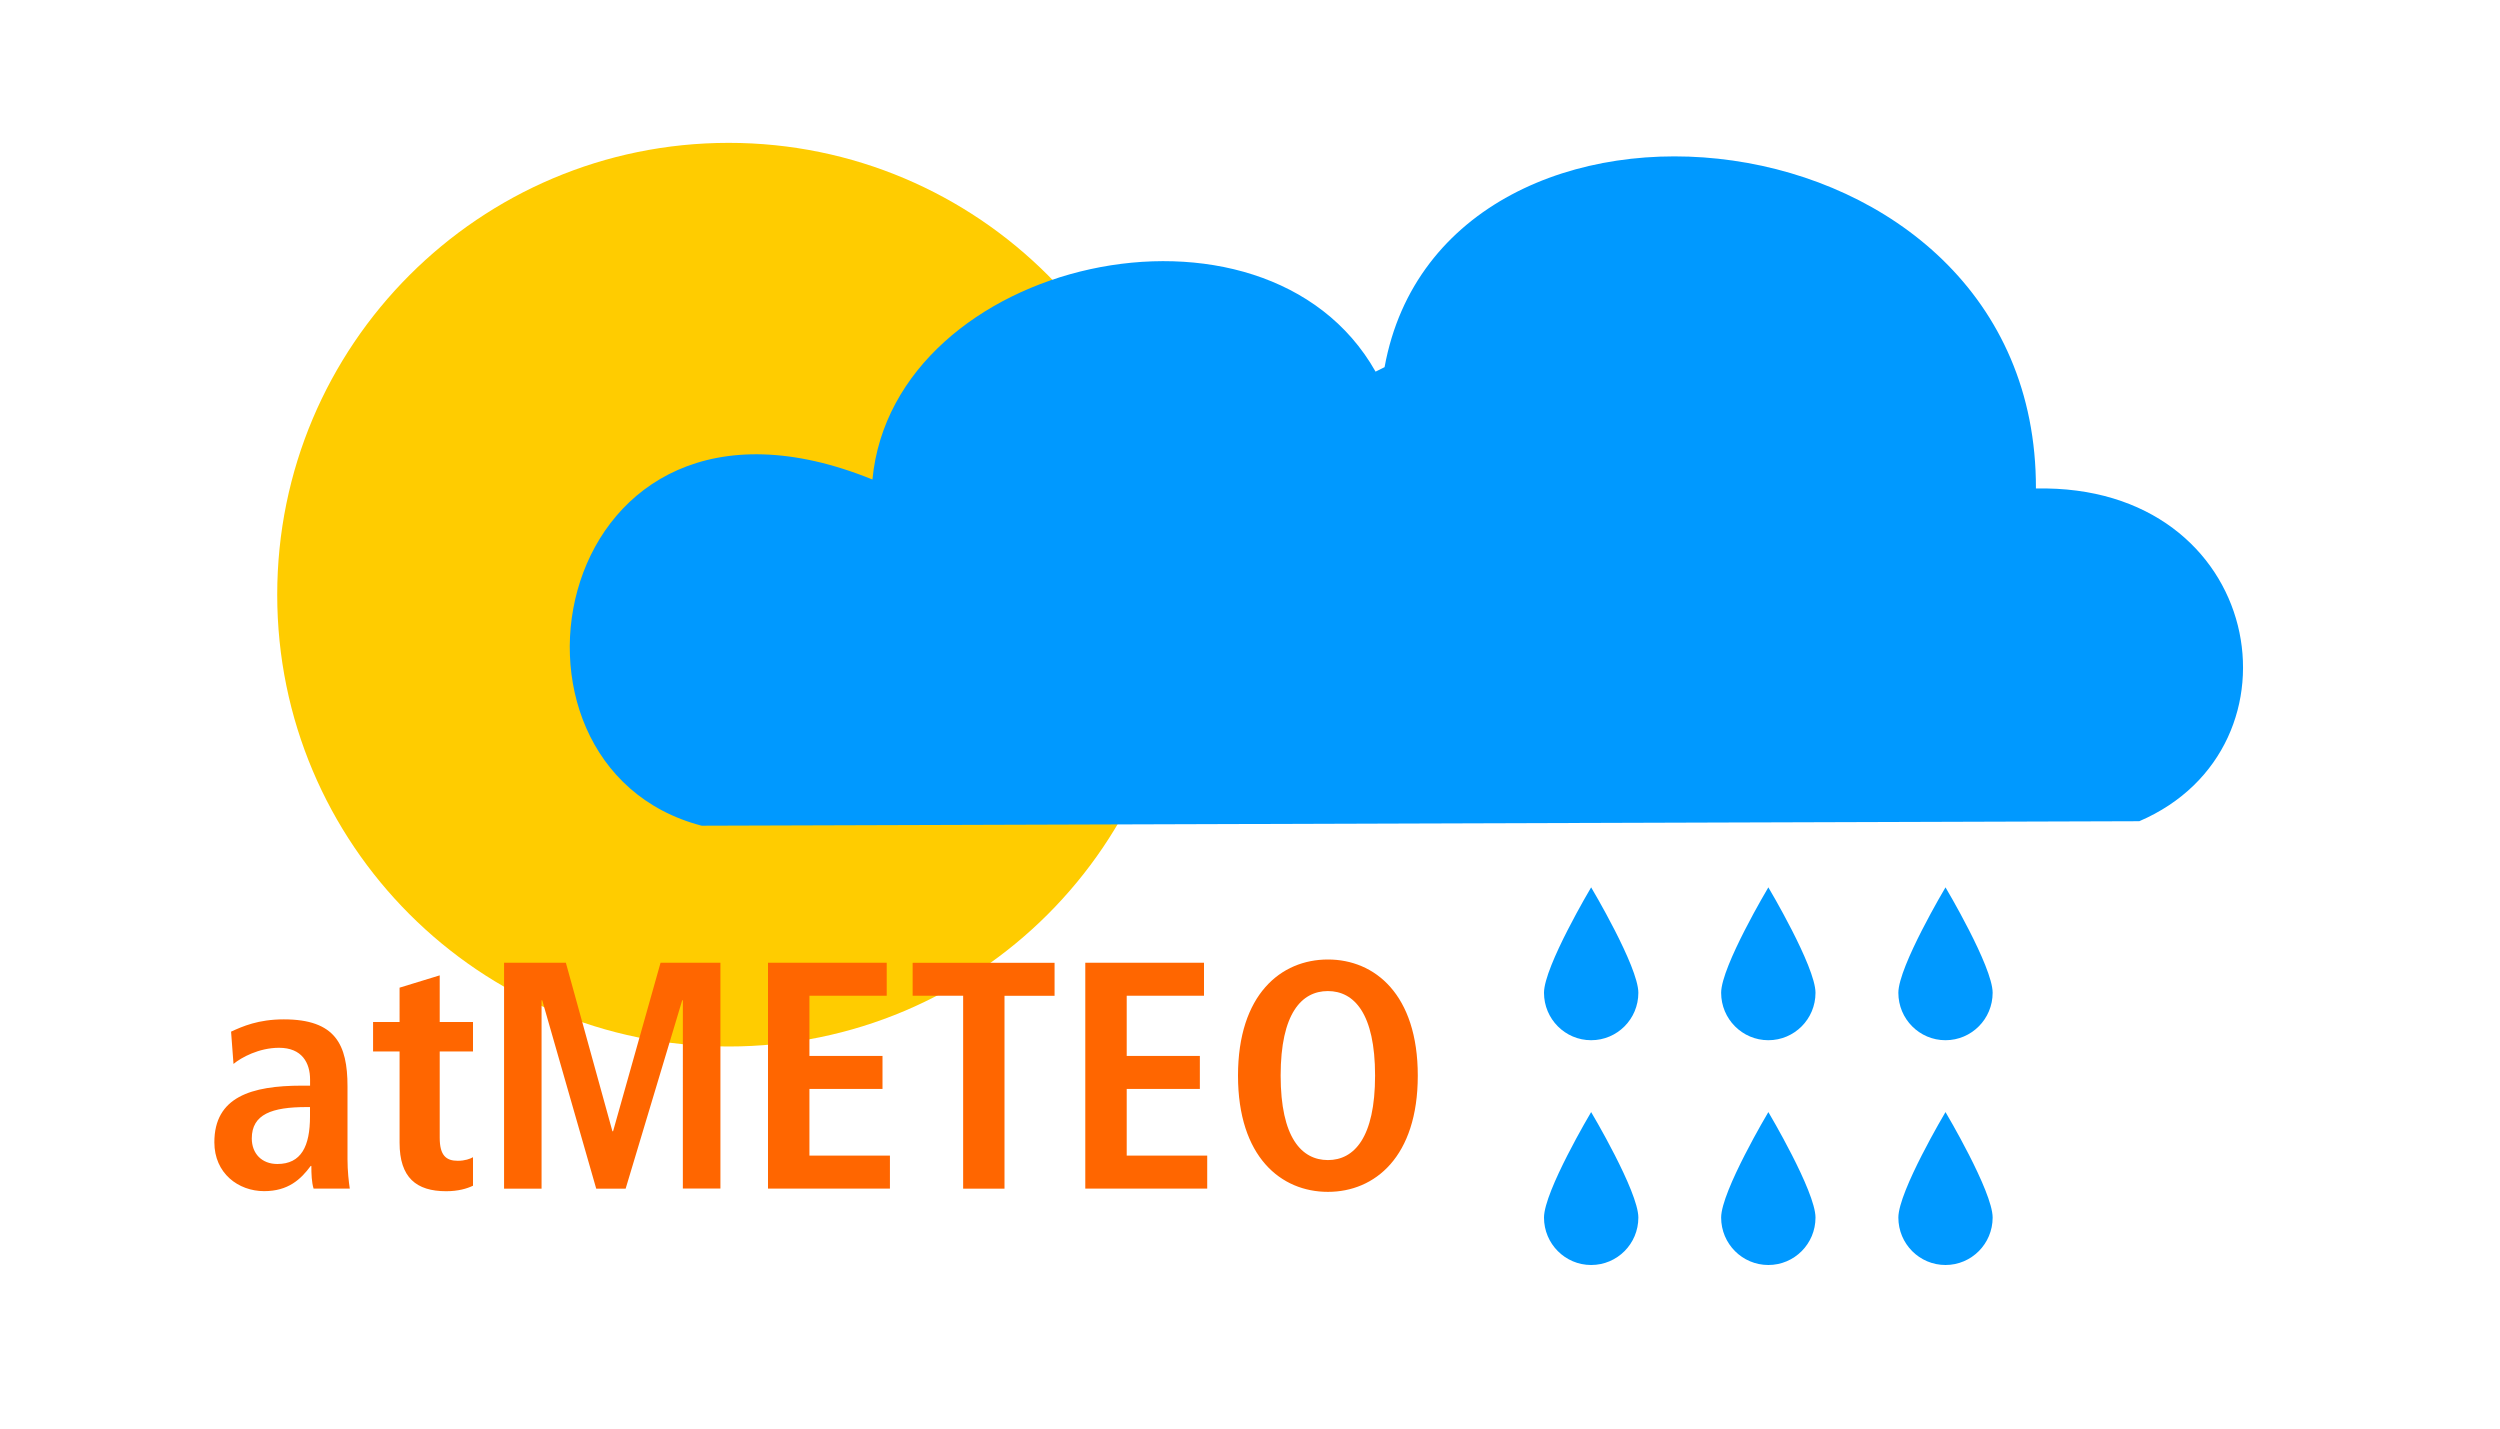 <?xml version="1.0" encoding="utf-8"?>
<!DOCTYPE svg PUBLIC "-//W3C//DTD SVG 1.1//EN" "http://www.w3.org/Graphics/SVG/1.1/DTD/svg11.dtd">
<svg version="1.1" id="Ebene_1" xmlns="http://www.w3.org/2000/svg" xmlns:xlink="http://www.w3.org/1999/xlink" x="0px" y="0px"
	 width="350px" height="200px" viewBox="-240.5 431.5 350 200" enable-background="new -240.5 431.5 350 200" xml:space="preserve">
<path fill="#FFCC00" d="M-75.28,514.76c0,34.94-28.3,63.25-63.21,63.25c-34.91,0-63.2-28.32-63.2-63.25
	c0-34.94,28.3-63.26,63.2-63.26C-103.58,451.5-75.28,479.82-75.28,514.76z"/>
<path fill="#0099FF" d="M44.53,499.89c32.03-0.68,38.52,36.26,14.47,46.58l-201.26,0.63c-32.15-8.37-21.17-66.77,23.9-48.47
	c2.95-30.91,54.91-42.58,70.44-15.1l1.26-0.63C-38.39,437.52,44.66,445.49,44.53,499.89L44.53,499.89z M-11.13,601.96
	c0,3.67-2.95,6.64-6.61,6.64c-3.64,0-6.6-2.97-6.6-6.64c0-3.67,6.6-14.77,6.6-14.77S-11.13,598.29-11.13,601.96z M-11.13,570.49
	c0,3.67-2.95,6.64-6.61,6.64c-3.64,0-6.6-2.97-6.6-6.64c0-3.67,6.6-14.76,6.6-14.76S-11.13,566.82-11.13,570.49z M13.67,601.96
	c0,3.67-2.95,6.64-6.6,6.64c-3.65,0-6.61-2.97-6.61-6.64c0-3.67,6.61-14.77,6.61-14.77S13.67,598.29,13.67,601.96z M13.67,570.49
	c0,3.67-2.95,6.64-6.6,6.64c-3.65,0-6.61-2.97-6.61-6.64c0-3.67,6.61-14.76,6.61-14.76S13.67,566.82,13.67,570.49z M38.47,601.96
	c0,3.67-2.96,6.64-6.6,6.64c-3.65,0-6.6-2.97-6.6-6.64c0-3.67,6.6-14.77,6.6-14.77S38.47,598.29,38.47,601.96z M38.47,570.49
	c0,3.67-2.96,6.64-6.6,6.64c-3.65,0-6.6-2.97-6.6-6.64c0-3.67,6.6-14.76,6.6-14.76S38.47,566.82,38.47,570.49z"/>
<g>
	<path fill="#FF6600" d="M-208.15,575.93c1.59-0.73,3.8-1.72,7.38-1.72c7.24,0,8.92,3.53,8.92,9.38v10.19
		c0,1.67,0.18,3.21,0.32,4.12h-5.07c-0.27-0.9-0.31-2.04-0.31-3.17h-0.09c-1.4,1.9-3.17,3.53-6.52,3.53c-3.62,0-6.97-2.5-6.97-6.84
		c0-6.34,5.16-7.93,12.27-7.93h1.13v-0.87c0-2.31-1.13-4.43-4.34-4.43c-2.81,0-5.3,1.36-6.38,2.26L-208.15,575.93L-208.15,575.93z
		 M-197.1,586.49h-0.5c-4.8,0-7.65,0.99-7.65,4.39c0,2.13,1.41,3.58,3.58,3.58c3.35,0,4.57-2.49,4.57-6.66V586.49L-197.1,586.49z
		 M-184.55,569.77l5.61-1.72v6.53h4.66v4.12h-4.66v12.09c0,2.49,0.91,3.22,2.53,3.22c1,0,1.72-0.27,2.13-0.5v3.99
		c-0.86,0.41-2.08,0.77-3.76,0.77c-4.17,0-6.52-1.9-6.52-6.79v-12.78h-3.71v-4.12h3.71V569.77z M-144.9,571.54h-0.09l-7.92,26.37
		h-4.12l-7.56-26.37h-0.09v26.37h-5.25v-31.63h8.65l6.52,23.6h0.09l6.65-23.6h8.38v31.62h-5.26L-144.9,571.54L-144.9,571.54z
		 M-132.97,566.28h16.61v4.62h-10.82v8.43h10.23v4.62h-10.23v9.33h11.27v4.62h-17.07V566.28z M-105.67,570.9h-7.06v-4.61h19.87v4.62
		h-7.01v27h-5.79V570.9z M-88.55,566.28h16.61v4.62h-10.82v8.43h10.24v4.62h-10.24v9.33h11.27v4.62h-17.07V566.28z M-54.59,565.83
		c6.56,0,12.58,4.89,12.58,16.26c0,11.37-6.02,16.27-12.58,16.27c-6.57,0-12.59-4.89-12.59-16.27
		C-67.18,570.72-61.16,565.83-54.59,565.83L-54.59,565.83z M-54.59,593.91c3.66,0,6.6-3.13,6.6-11.83c0-8.7-2.94-11.83-6.61-11.83
		c-3.67,0-6.61,3.13-6.61,11.83C-61.21,590.78-58.27,593.91-54.59,593.91L-54.59,593.91z"/>
</g>
</svg>
